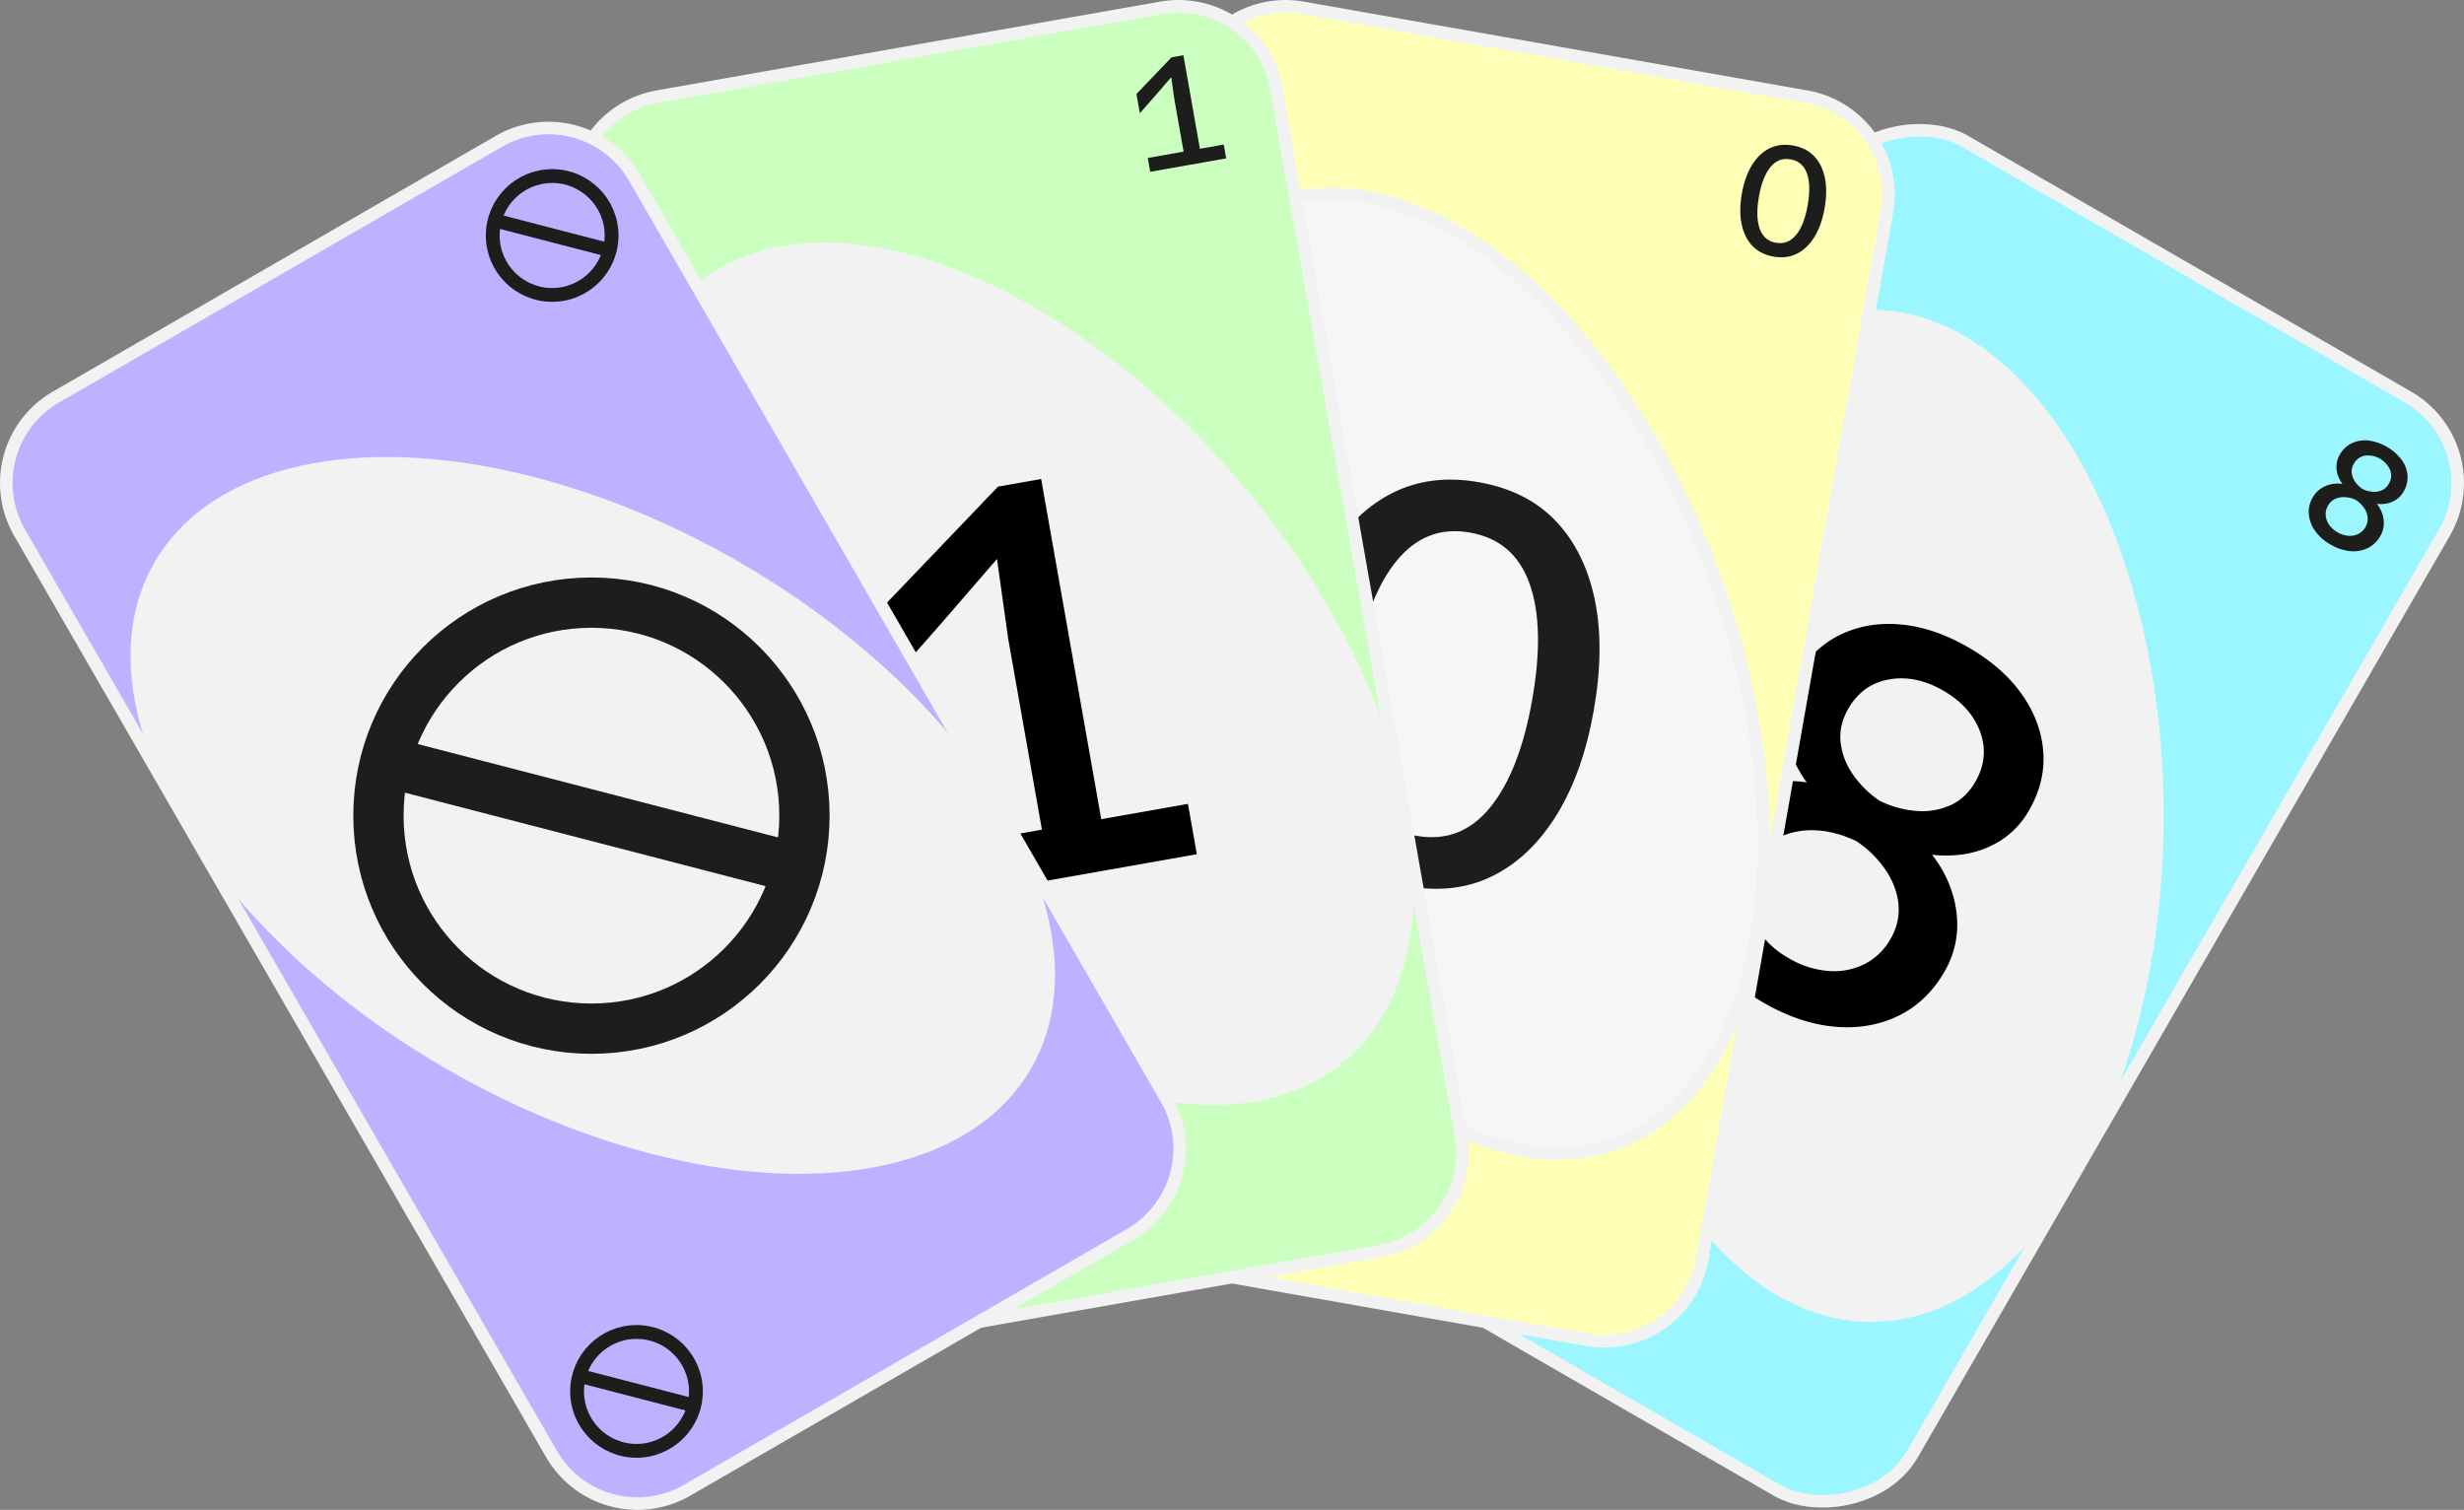 <svg xmlns="http://www.w3.org/2000/svg" viewBox="0 0 1960 1200.989">
    <rect x="0" y="0" width="1960" height="1200.989" fill="#808080" stroke="none"/>
    <defs>
        <style>
            .cls-1{fill:#9bf6ff;}.cls-1,.cls-10,.cls-2,.cls-5,.cls-6,.cls-7,.cls-8,.cls-9{stroke:#f2f2f2;}.cls-1,.cls-9{stroke-miterlimit:10;stroke-width:10px;}.cls-10,.cls-2,.cls-8{fill:#f2f2f2;}.cls-11,.cls-12,.cls-2{stroke-miterlimit:10;}.cls-2{stroke-width:10px;}.cls-3{isolation:isolate;}.cls-4{fill:#1d1d1b;}.cls-5{fill:#fdffb6;}.cls-5,.cls-7{stroke-miterlimit:10;stroke-width:10px;}.cls-6{fill:#f6f6f6;stroke-miterlimit:10;stroke-width:10px;}.cls-7{fill:#caffbf;}.cls-8{stroke-miterlimit:10;stroke-width:10px;}.cls-9{fill:#bdb2ff;}.cls-10{stroke-miterlimit:10;stroke-width:10px;}.cls-11,.cls-12{fill:none;stroke:#1d1d1b;}.cls-11{stroke-width:11px;}.cls-12{stroke-width:40px;}
        </style>
    </defs>
    <g id="Blau">
        <rect class="cls-1" x="1006.775" y="765.269" width="1004.063" height="564.786" rx="78.945"
              transform="translate(-173.398 1431.737) rotate(-60)"/>
        <ellipse class="cls-2" cx="1488.307" cy="648.903" rx="227.819" ry="397.613"/>
        <g class="cls-3">
            <path class="cls-4"
                  d="M1874.303,831.853a37.378,37.378,0,0,1-12.343-10.928,26.601,26.601,0,0,1-4.911-13.237,22.535,22.535,0,0,1,3.134-13.256,20.886,20.886,0,0,1,6.782-7.275,23.63,23.63,0,0,1,9.17-3.457,25.407,25.407,0,0,1,10.432.569l22.812,13.171a26.16,26.16,0,0,1,5.657,8.718,23.568,23.568,0,0,1,1.675,9.649,20.252,20.252,0,0,1-2.815,9.35,23.252,23.252,0,0,1-10.069,9.61,26.005,26.005,0,0,1-13.919,2.365A37.993,37.993,0,0,1,1874.303,831.853Zm5.59-9.684a20.125,20.125,0,0,0,8.519,2.764,14.906,14.906,0,0,0,7.936-1.443,13.568,13.568,0,0,0,5.788-5.554,12.535,12.535,0,0,0,1.752-7.383,15.966,15.966,0,0,0-2.694-7.509,23.299,23.299,0,0,0-6.515-6.486,22.781,22.781,0,0,0-8.82-2.367,16.603,16.603,0,0,0-7.85,1.422,12.497,12.497,0,0,0-5.635,5.285,13.272,13.272,0,0,0-1.884,7.736,15.093,15.093,0,0,0,2.749,7.54A20.13,20.13,0,0,0,1879.893,822.169Zm6.263-35.697a27.461,27.461,0,0,1-5.412-8.146,20.823,20.823,0,0,1-1.687-9.008,19.047,19.047,0,0,1,2.652-8.942,21.751,21.751,0,0,1,9.503-9.006,24.692,24.692,0,0,1,13.188-2.214,39.893,39.893,0,0,1,26.471,15.282,24.711,24.711,0,0,1,4.675,12.528,21.955,21.955,0,0,1-3.109,12.84,18.705,18.705,0,0,1-6.387,6.715,21.089,21.089,0,0,1-8.613,2.989,27.521,27.521,0,0,1-9.761-.613Zm13.618,1.263a22.191,22.191,0,0,0,8.189,2.217,15.135,15.135,0,0,0,7.341-1.286,11.934,11.934,0,0,0,5.371-5.076,12.396,12.396,0,0,0,1.073-10.931,19.323,19.323,0,0,0-19.906-11.493,12.389,12.389,0,0,0-8.928,6.395,11.914,11.914,0,0,0-1.712,7.19,15.13,15.13,0,0,0,2.557,7.001A22.171,22.171,0,0,0,1899.774,787.735Z"
                  transform="translate(-20.5 -398.759)"/>
        </g>
        <g class="cls-3">
            <path class="cls-4"
                  d="M1118.549,1328.377a33.994,33.994,0,0,1-11.221-9.936,24.184,24.184,0,0,1-4.465-12.034,20.483,20.483,0,0,1,2.849-12.051,18.998,18.998,0,0,1,6.165-6.613,21.468,21.468,0,0,1,8.337-3.143,23.084,23.084,0,0,1,9.482.517l20.739,11.974a23.758,23.758,0,0,1,5.142,7.926,21.424,21.424,0,0,1,1.523,8.77,18.382,18.382,0,0,1-2.56,8.499,21.132,21.132,0,0,1-9.152,8.738,23.635,23.635,0,0,1-12.654,2.15A34.544,34.544,0,0,1,1118.549,1328.377Zm5.083-8.805a18.303,18.303,0,0,0,7.743,2.515,13.572,13.572,0,0,0,7.215-1.314,12.321,12.321,0,0,0,5.262-5.049,11.409,11.409,0,0,0,1.593-6.711,14.521,14.521,0,0,0-2.45-6.827,21.185,21.185,0,0,0-5.921-5.896,20.7,20.7,0,0,0-8.018-2.152,15.101,15.101,0,0,0-7.137,1.293,11.352,11.352,0,0,0-5.122,4.804,12.064,12.064,0,0,0-1.713,7.033,13.71,13.71,0,0,0,2.5,6.855A18.282,18.282,0,0,0,1123.632,1319.572Zm5.692-32.452a25.022,25.022,0,0,1-4.92-7.405,18.959,18.959,0,0,1-1.533-8.189,17.313,17.313,0,0,1,2.411-8.129,19.774,19.774,0,0,1,8.639-8.187,22.461,22.461,0,0,1,11.988-2.013,36.267,36.267,0,0,1,24.064,13.895,22.461,22.461,0,0,1,4.251,11.388,19.963,19.963,0,0,1-2.826,11.672,17,17,0,0,1-5.807,6.105,19.158,19.158,0,0,1-7.831,2.717,25.003,25.003,0,0,1-8.873-.557Zm12.381,1.148a20.162,20.162,0,0,0,7.444,2.015,13.778,13.778,0,0,0,6.676-1.168,10.851,10.851,0,0,0,4.88-4.615,11.272,11.272,0,0,0,.977-9.937,17.567,17.567,0,0,0-18.097-10.449,11.268,11.268,0,0,0-8.118,5.813,10.851,10.851,0,0,0-1.556,6.536,13.762,13.762,0,0,0,2.325,6.365A20.171,20.171,0,0,0,1141.705,1288.269Z"
                  transform="translate(-20.5 -398.759)"/>
        </g>
        <g class="cls-3">
            <path d="M1423.116,1196.203q-28.963-16.722-44.883-39.738-15.936-23.019-17.859-48.137-1.938-25.109,11.395-48.202a75.931,75.931,0,0,1,24.664-26.456,85.948,85.948,0,0,1,33.346-12.573,92.413,92.413,0,0,1,37.932,2.075l82.954,47.893a95.119,95.119,0,0,1,20.568,31.7,85.645,85.645,0,0,1,6.092,35.082,73.571,73.571,0,0,1-10.24,34.002q-13.782,23.872-36.612,34.948-22.829,11.078-50.617,8.602Q1452.068,1212.914,1423.116,1196.203Zm20.332-35.217a73.158,73.158,0,0,0,30.975,10.058,54.223,54.223,0,0,0,28.857-5.252,49.312,49.312,0,0,0,21.049-20.193,45.623,45.623,0,0,0,6.369-26.845q-1.09-13.934-9.798-27.308a84.721,84.721,0,0,0-23.686-23.588q-16.335-7.865-32.075-8.605a60.349,60.349,0,0,0-28.549,5.168q-12.804,5.912-20.485,19.216-7.913,13.702-6.851,28.131a54.85,54.85,0,0,0,9.994,27.422A73.14,73.14,0,0,0,1443.449,1160.986Zm22.77-129.806a100.004,100.004,0,0,1-19.679-29.623,75.816,75.816,0,0,1-6.131-32.756,69.266,69.266,0,0,1,9.643-32.519q12.876-22.301,34.557-32.742,21.677-10.438,47.953-8.054,26.269,2.388,53.665,18.201,27.384,15.81,42.594,37.374,15.196,21.565,17.003,45.555,1.794,24.001-11.305,46.69a68.011,68.011,0,0,1-23.227,24.416,76.716,76.716,0,0,1-31.32,10.873,100.162,100.162,0,0,1-35.493-2.232Zm49.522,4.591a80.625,80.625,0,0,0,29.778,8.063,55.066,55.066,0,0,0,26.697-4.672q12.071-5.553,19.53-18.465,11.293-19.561,3.903-39.745-7.4-20.182-29.305-32.831-21.917-12.655-43.085-8.963-21.183,3.692-32.469,23.253-7.456,12.913-6.226,26.145a54.957,54.957,0,0,0,9.304,25.457A80.539,80.539,0,0,0,1515.741,1035.771Z"
                  transform="translate(-20.5 -398.759)"/>
        </g>
    </g>
    <g id="Gelb">
        <path class="cls-5"
              d="M746.849,652.312H1593.023a78.945,78.945,0,0,1,78.945,78.945v406.896a78.945,78.945,0,0,1-78.945,78.945H746.849a78.945,78.945,0,0,1-78.945-78.945V731.257a78.945,78.945,0,0,1,78.945-78.945Z"
              transform="translate(25.774 1525.798) rotate(-80)"/>
        <ellipse class="cls-6" cx="1169.936" cy="934.705" rx="227.819" ry="397.613"
                 transform="translate(-269.632 57.752) rotate(-20)"/>
        <g class="cls-3">
            <path class="cls-4"
                  d="M1431.162,602.842q-10.401-1.837-16.78-8.579-6.377-6.741-8.534-17.406-2.154-10.663.203-24,2.399-13.581,8.066-22.801,5.665-9.22,13.959-13.307t18.693-2.25q10.52,1.86,16.851,8.529,6.327,6.672,8.507,17.212,2.174,10.542-.247,24.245-2.376,13.462-8.044,22.68-5.666,9.218-13.908,13.377Q1441.685,604.702,1431.162,602.842Zm1.946-11.012q9.666,1.708,16.107-6.176,6.437-7.881,9.206-23.546,2.81-15.904-.563-25.398-3.369-9.491-13.036-11.199-9.544-1.686-15.962,6.076-6.42,7.762-9.226,23.668-2.77,15.665.58,25.275Q1423.561,590.146,1433.108,591.83Z"
                  transform="translate(-20.5 -398.759)"/>
        </g>
        <g class="cls-3">
            <path class="cls-4"
                  d="M899.107,1331.963a26.723,26.723,0,0,1-15.258-7.801,31.507,31.507,0,0,1-7.76-15.827,58.663,58.663,0,0,1,.184-21.825q2.182-12.35,7.333-20.734a31.18,31.18,0,0,1,12.693-12.099,26.945,26.945,0,0,1,16.998-2.045q9.567,1.689,15.324,7.755a31.402,31.402,0,0,1,7.734,15.651q1.977,9.587-.223,22.046-2.163,12.241-7.315,20.622a31.747,31.747,0,0,1-12.647,12.165Q908.675,1333.655,899.107,1331.963Zm1.768-10.014q8.789,1.552,14.646-5.616,5.852-7.168,8.373-21.411,2.555-14.462-.511-23.094-3.064-8.631-11.854-10.183-8.679-1.532-14.515,5.524-5.838,7.059-8.391,21.523-2.517,14.243.528,22.983Q892.196,1320.417,900.875,1321.95Z"
                  transform="translate(-20.5 -398.759)"/>
        </g>
        <g class="cls-3">
            <path class="cls-4"
                  d="M1140.12,1103.632q-37.832-6.683-61.033-31.206-23.206-24.514-31.038-63.309-7.843-38.785.735-87.297,8.727-49.401,29.337-82.934,20.605-33.533,50.771-48.398,30.164-14.862,67.992-8.183,38.272,6.761,61.296,31.022,23.013,24.265,30.934,62.602,7.909,38.345-.894,88.188-8.649,48.963-29.257,82.488-20.619,33.531-50.588,48.66Q1178.39,1110.397,1140.12,1103.632Zm7.075-40.055q35.153,6.208,58.582-22.466,23.417-28.67,33.487-85.642,10.219-57.85-2.039-92.378-12.263-34.521-47.418-40.731-34.713-6.134-58.059,22.098-23.347,28.23-33.565,86.088-10.065,56.973,2.117,91.932Q1112.477,1057.447,1147.195,1063.578Z"
                  transform="translate(-20.5 -398.759)"/>
        </g>
    </g>
    <g id="Grün">
        <path class="cls-7"
              d="M627.616,432.673h406.896a78.945,78.945,0,0,1,78.945,78.945v846.174a78.945,78.945,0,0,1-78.945,78.945H627.616a78.945,78.945,0,0,1-78.945-78.945V511.617A78.945,78.945,0,0,1,627.616,432.673Z"
              transform="translate(-170.184 -240.246) rotate(-10)"/>
        <ellipse class="cls-8" cx="831.064" cy="934.705" rx="227.819" ry="397.613"
                 transform="translate(-426.884 354.118) rotate(-40)"/>
        <g class="cls-3">
            <path class="cls-4"
                  d="M963.95,530.383l-9.316-52.737-2.459-17.483-11.837,13.699-13.133,14.938-2.701-15.296L952.41,444.35l9.422-1.665L976.919,528.092Zm-28.51,5.036-1.946-11.012,60.445-10.677,1.945,11.012Z"
                  transform="translate(-20.5 -398.759)"/>
        </g>
        <g class="cls-3">
            <path class="cls-4"
                  d="M711.385,1399.332l-8.472-47.954-2.234-15.898-10.765,12.456-11.942,13.584-2.457-13.908,25.377-26.512,8.567-1.513,13.719,77.661Zm-25.924,4.579-1.769-10.013,54.964-9.709,1.768,10.013Z"
                  transform="translate(-20.5 -398.759)"/>
        </g>
        <g class="cls-3">
            <path d="M856.38,1098.738,822.495,906.92l-8.938-63.59-43.057,49.829-47.77,54.332-9.827-55.631L814.411,785.814l34.269-6.054L903.557,1090.404Zm-103.696,18.318-7.076-40.055,219.855-38.838,7.075,40.055Z"
                  transform="translate(-20.5 -398.759)"/>
        </g>
    </g>
    <g id="lila">
        <path class="cls-9"
              d="M288.744,545.63H695.641a78.945,78.945,0,0,1,78.945,78.945V1470.749a78.945,78.945,0,0,1-78.945,78.945H288.744a78.945,78.945,0,0,1-78.945-78.945V624.575a78.945,78.945,0,0,1,78.945-78.945Z"
              transform="translate(-478.39 -12.302) rotate(-30)"/>
        <ellipse class="cls-10" cx="492.026" cy="1047.372" rx="227.819" ry="397.612"
                 transform="translate(-681.538 551.034) rotate(-60)"/>
        <circle class="cls-11" cx="439.219" cy="187.315" r="47.267"/>
        <line class="cls-11" x1="393.98" y1="175.457" x2="483.787" y2="198.731"/>
        <circle class="cls-11" cx="506.31" cy="1106.749" r="47.267"/>
        <line class="cls-11" x1="461.626" y1="1094.571" x2="551.432" y2="1117.845"/>
        <circle class="cls-12" cx="470.467" cy="648.789" r="169.436"/>
        <line class="cls-12" x1="308.303" y1="606.281" x2="630.228" y2="689.711"/>
    </g>
</svg>